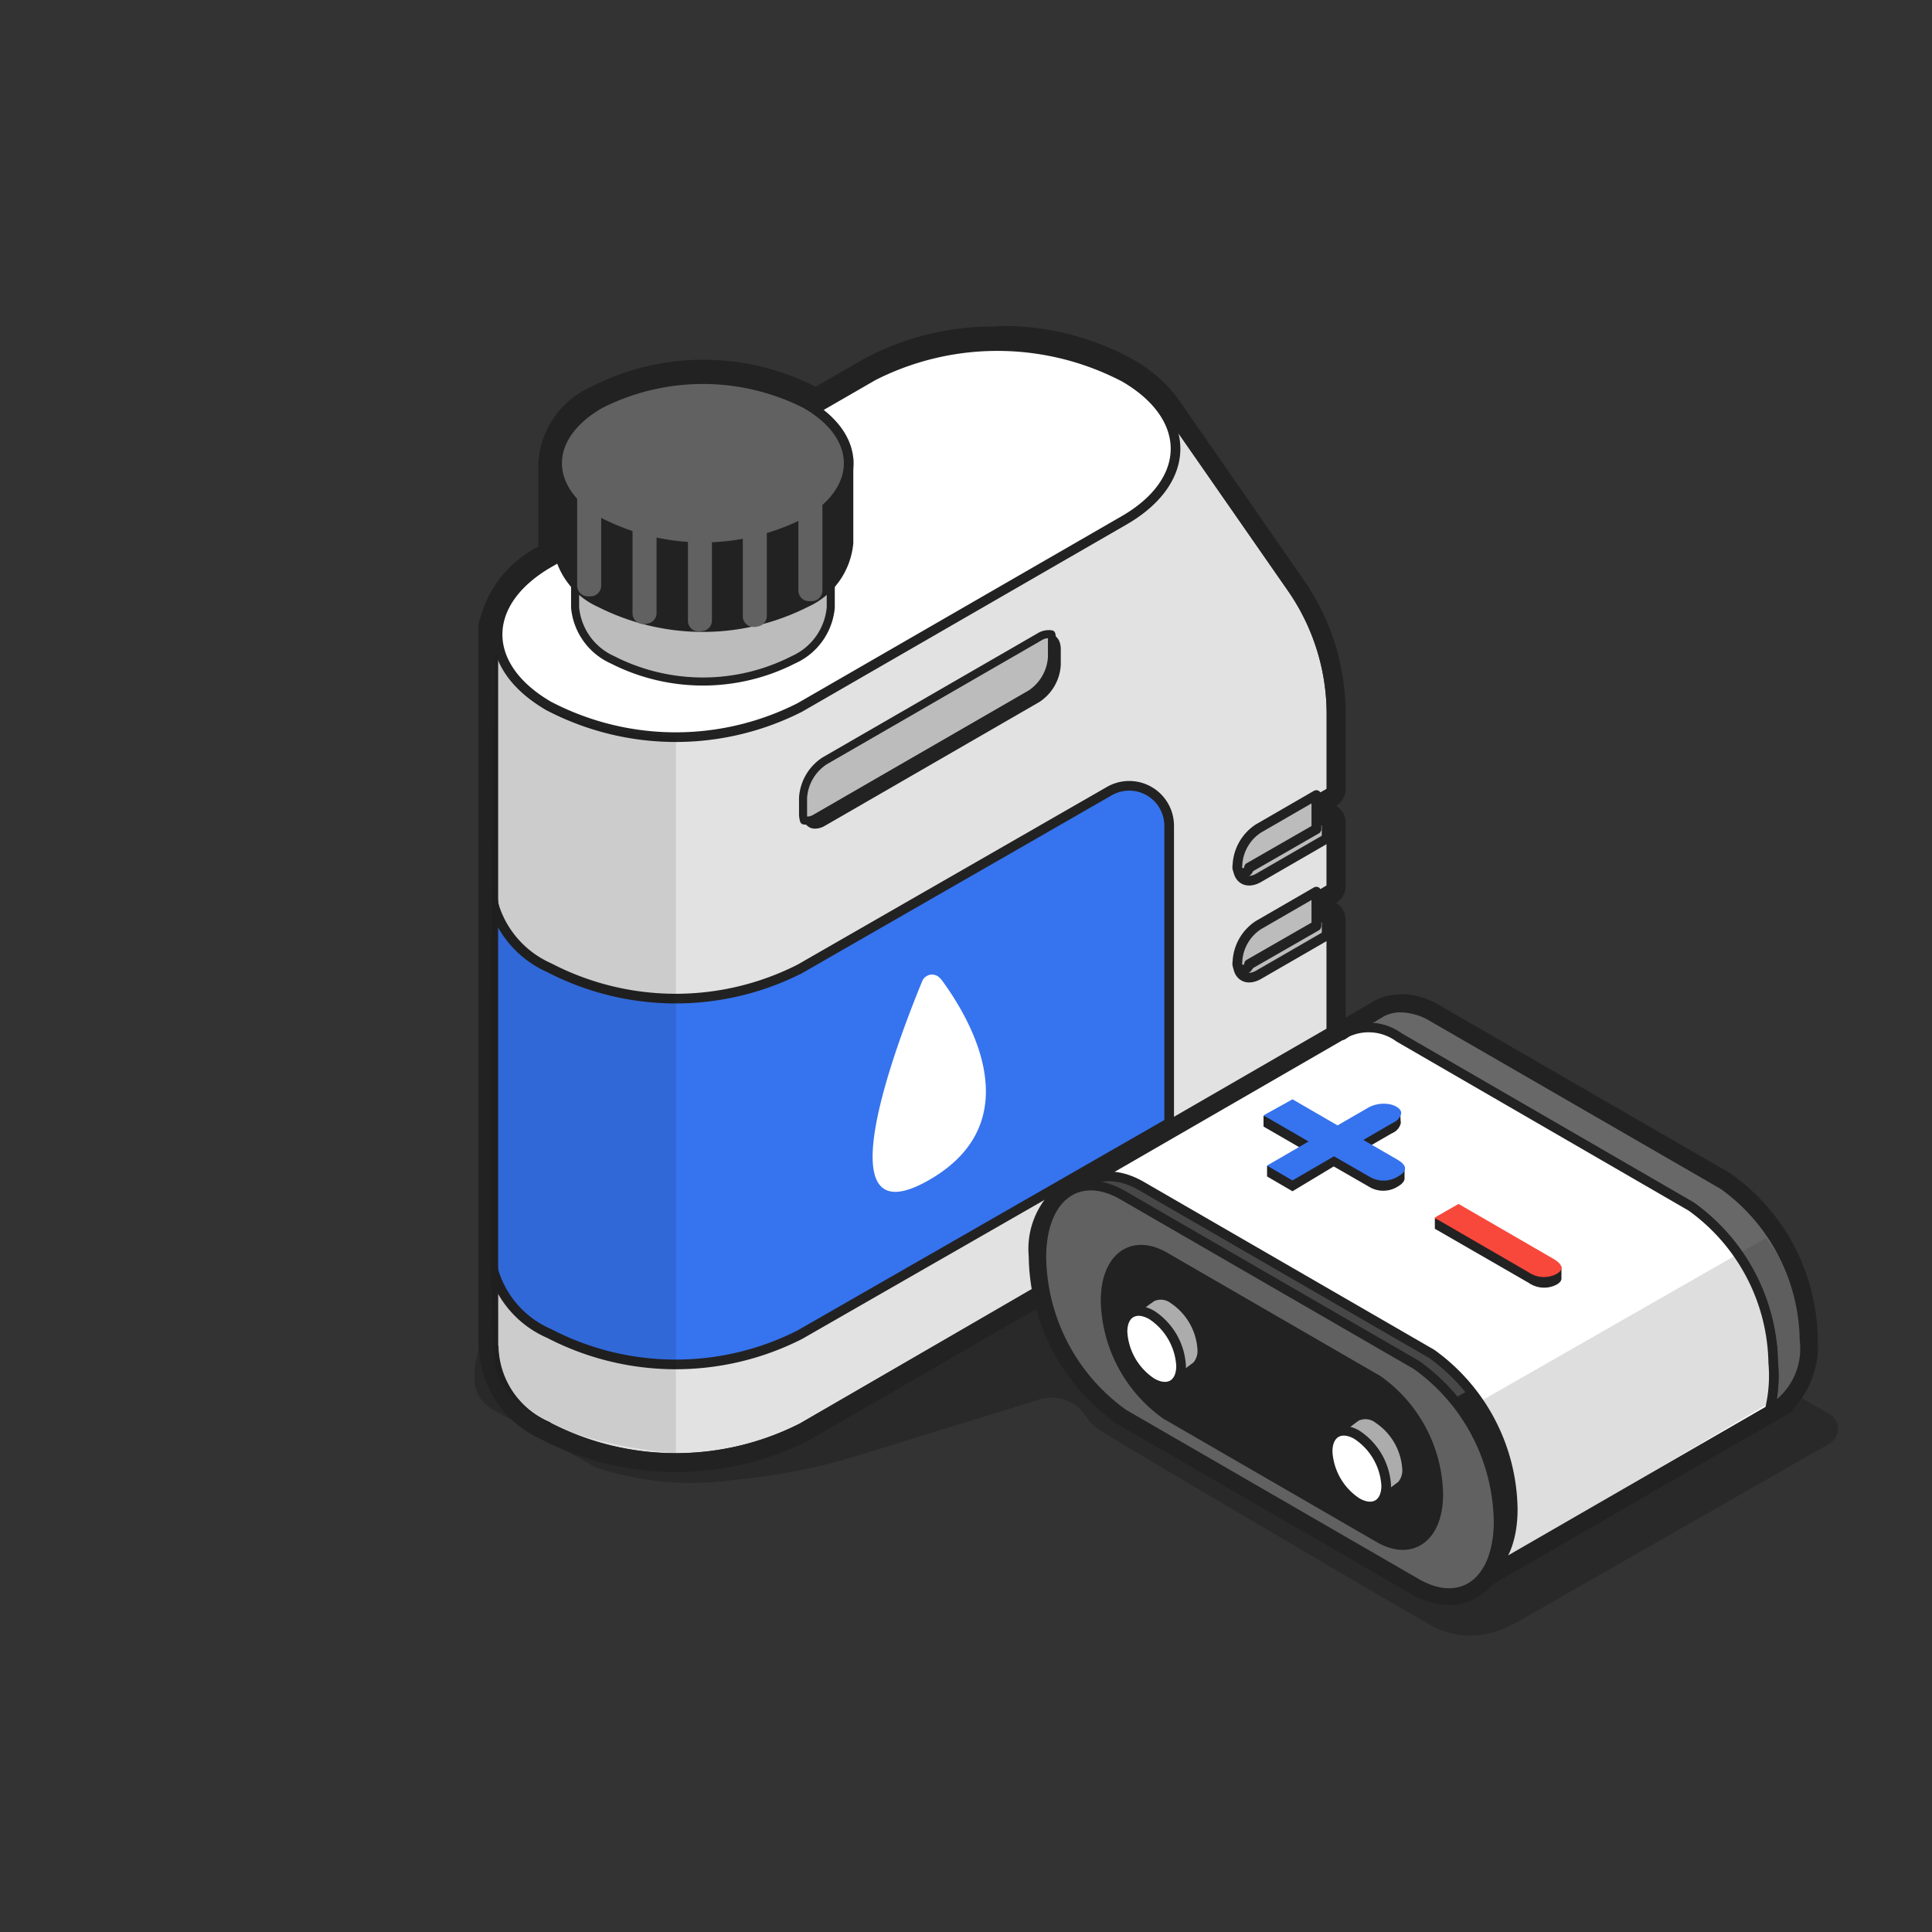<svg xmlns="http://www.w3.org/2000/svg" xmlns:xlink="http://www.w3.org/1999/xlink" width="70" height="70" viewBox="0 0 70 70">
  <rect x="0" y="0" width="70" height="70" fill="#333333" stroke="none"/>
  <defs>
    <clipPath id="clip-path">
      <rect id="사각형_318434" data-name="사각형 318434" width="70" height="70" fill="none"/>
    </clipPath>
    <clipPath id="clip-path-3">
      <rect id="사각형_318430" data-name="사각형 318430" width="49.397" height="24.464" fill="none"/>
    </clipPath>
    <clipPath id="clip-path-4">
      <rect id="사각형_318431" data-name="사각형 318431" width="6.732" height="29.075" fill="none"/>
    </clipPath>
    <clipPath id="clip-path-5">
      <rect id="사각형_318432" data-name="사각형 318432" width="11.947" height="11.873" fill="none"/>
    </clipPath>
  </defs>
  <g id="illust_oil_battery_main_110" transform="translate(35 35)">
    <g id="그룹_422789" data-name="그룹 422789" transform="translate(-35 -35)" clip-path="url(#clip-path)">
      <g id="그룹_422788" data-name="그룹 422788" clip-path="url(#clip-path)">
        <g id="그룹_422783" data-name="그룹 422783" transform="translate(17.197 34.802)" opacity="0.2">
          <g id="그룹_422782" data-name="그룹 422782" clip-path="url(#clip-path-3)">
            <path id="패스_840272" data-name="패스 840272" d="M196.411,314.645a.618.618,0,0,1,.012,1.073l-11.083,6.335a4.433,4.433,0,0,1-1.225.537,2.893,2.893,0,0,1-2.158-.3c-2.38-1.353-11.048-6.475-11.877-6.988a1.843,1.843,0,0,1-.6-.572,1.493,1.493,0,0,0-1.692-.607l-6.452,1.995a22.237,22.237,0,0,1-4.643.922,10.778,10.778,0,0,1-4.993-.467l-3.733-2.1c-1.808-1.015.537-4.748,2.345-5.775l16.112-9.392a8.365,8.365,0,0,1,8.237-.023l3.733,2.1c1.727.968,9.088,5.973,7.828,7.432Z" transform="translate(-147.33 -298.219)"/>
          </g>
        </g>
        <path id="패스_840273" data-name="패스 840273" d="M184.168,141.518v1.225l.373-.21v2.275l-.373.222v1.225l.373-.21v5.728h0a3.178,3.178,0,0,1-1.867,2.578l-17.22,9.94a9.935,9.935,0,0,1-8.995,0l-.093-.058a3.045,3.045,0,0,1-1.843-2.765h-.012v-3h0a3.212,3.212,0,0,0,1.867,2.555l.093.047a9.935,9.935,0,0,0,9,0l13.382-7.688v-10.85a1.388,1.388,0,0,0-2.077-1.2l-11.317,6.5a9.935,9.935,0,0,1-8.995,0l-.093-.047a3.2,3.2,0,0,1-1.867-2.555h0v-9.812l24.1-7.817,4.538,6.522a7.863,7.863,0,0,1,1.4,4.457V141.3Z" transform="translate(-136.475 -112.713)" fill="#e2e2e2"/>
        <path id="패스_840274" data-name="패스 840274" d="M177.158,245.531V256.3l-13.382,7.677a9.935,9.935,0,0,1-8.995,0l-.093-.047a3.587,3.587,0,0,1-2.088-2.578V248.063a3.634,3.634,0,0,0,2.088,2.613l.093.047a9.935,9.935,0,0,0,8.995,0l11.212-6.44a1.447,1.447,0,0,1,2.158,1.248" transform="translate(-134.797 -215.618)" fill="#3673ee"/>
        <path id="패스_840275" data-name="패스 840275" d="M177.158,245.481v10.768l-13.382,7.677a9.935,9.935,0,0,1-8.995,0l-.093-.047A3.587,3.587,0,0,1,152.6,261.3V248.012a3.634,3.634,0,0,0,2.088,2.613l.093.047a9.935,9.935,0,0,0,8.995,0l11.212-6.44a1.447,1.447,0,0,1,2.17,1.248Z" transform="translate(-134.797 -215.567)" fill="none" stroke="#222" stroke-linejoin="round" stroke-width="0.35"/>
        <path id="패스_840276" data-name="패스 840276" d="M177.225,113.79l-11.748,6.778a9.935,9.935,0,0,1-8.995,0l-.093-.047c-2.485-1.435-2.485-3.757,0-5.192l11.748-6.778a9.935,9.935,0,0,1,8.995,0l.093.047c2.485,1.435,2.485,3.757,0,5.192" transform="translate(-136.497 -94.936)" fill="#fff"/>
        <path id="패스_840277" data-name="패스 840277" d="M177.225,113.79l-11.748,6.778a9.935,9.935,0,0,1-8.995,0l-.093-.047c-2.485-1.435-2.485-3.757,0-5.192l11.748-6.778a9.935,9.935,0,0,1,8.995,0l.093.047C179.71,110.033,179.71,112.355,177.225,113.79Z" transform="translate(-136.497 -94.936)" fill="none" stroke="#222" stroke-linejoin="round" stroke-width="0.35"/>
        <path id="패스_840278" data-name="패스 840278" d="M186.51,160.79a7.217,7.217,0,0,1-6.557,0,2.3,2.3,0,0,1-1.353-1.89v3.477a2.307,2.307,0,0,0,1.353,1.89,7.217,7.217,0,0,0,6.557,0,2.3,2.3,0,0,0,1.353-1.89V158.9a2.307,2.307,0,0,1-1.353,1.89" transform="translate(-157.763 -140.362)" fill="#bcbcbc"/>
        <path id="패스_840279" data-name="패스 840279" d="M186.51,160.79a7.217,7.217,0,0,1-6.557,0,2.3,2.3,0,0,1-1.353-1.89v3.477a2.307,2.307,0,0,0,1.353,1.89,7.217,7.217,0,0,0,6.557,0,2.3,2.3,0,0,0,1.353-1.89V158.9A2.274,2.274,0,0,1,186.51,160.79Z" transform="translate(-157.763 -140.362)" fill="none" stroke="#222" stroke-linejoin="round" stroke-width="0.292"/>
        <path id="패스_840280" data-name="패스 840280" d="M186.488,140.551a7.218,7.218,0,0,1-6.557,0c-1.808-1.05-1.808-2.742,0-3.78a7.253,7.253,0,0,1,6.557,0c1.808,1.05,1.808,2.742,0,3.78" transform="translate(-157.741 -120.122)" fill="#bcbcbc"/>
        <path id="패스_840281" data-name="패스 840281" d="M186.488,140.551a7.218,7.218,0,0,1-6.557,0c-1.808-1.05-1.808-2.742,0-3.78a7.253,7.253,0,0,1,6.557,0C188.3,137.821,188.308,139.5,186.488,140.551Z" transform="translate(-157.741 -120.122)" fill="none" stroke="#222" stroke-linejoin="round" stroke-width="0.292"/>
        <path id="패스_840282" data-name="패스 840282" d="M173.1,143.9v2.882a2.625,2.625,0,0,0,1.54,2.158,8.255,8.255,0,0,0,7.467,0,2.625,2.625,0,0,0,1.54-2.158V143.9Z" transform="translate(-152.905 -127.112)" fill="#222"/>
        <path id="패스_840283" data-name="패스 840283" d="M173.1,143.9v2.882a2.625,2.625,0,0,0,1.54,2.158,8.255,8.255,0,0,0,7.467,0,2.625,2.625,0,0,0,1.54-2.158V143.9Z" transform="translate(-152.905 -127.112)" fill="none" stroke="#222" stroke-miterlimit="10" stroke-width="0.35"/>
        <path id="패스_840284" data-name="패스 840284" d="M182.04,122.947a8.255,8.255,0,0,1-7.467,0c-2.065-1.19-2.065-3.115,0-4.305a8.255,8.255,0,0,1,7.467,0c2.065,1.19,2.065,3.115,0,4.305" transform="translate(-152.839 -104.012)" fill="#616161"/>
        <path id="패스_840285" data-name="패스 840285" d="M182.04,122.947a8.255,8.255,0,0,1-7.467,0c-2.065-1.19-2.065-3.115,0-4.305a8.255,8.255,0,0,1,7.467,0C184.105,119.832,184.105,121.757,182.04,122.947Z" transform="translate(-152.839 -104.012)" fill="none" stroke="#222" stroke-miterlimit="10" stroke-width="0.35"/>
        <path id="패스_840286" data-name="패스 840286" d="M387.708,254v.572l-2.462,1.423c-.373.21-.677.093-.747-.268a.607.607,0,0,0,.4-.093l2.438-1.4V253.8Z" transform="translate(-339.642 -224.19)" fill="#bcbcbc"/>
        <path id="패스_840287" data-name="패스 840287" d="M387.708,254v.572l-2.462,1.423c-.373.21-.677.093-.747-.268a.607.607,0,0,0,.4-.093l2.438-1.4V253.8Z" transform="translate(-339.642 -224.19)" fill="none" stroke="#222" stroke-linejoin="round" stroke-width="0.35"/>
        <path id="패스_840288" data-name="패스 840288" d="M387.158,246.9v1.225l-2.438,1.4a.214.214,0,1,1-.42-.07v-.023a1.68,1.68,0,0,1,.758-1.318Z" transform="translate(-339.465 -218.095)" fill="#bcbcbc"/>
        <path id="패스_840289" data-name="패스 840289" d="M387.158,246.9v1.225l-2.438,1.4a.214.214,0,1,1-.42-.07v-.023a1.68,1.68,0,0,1,.758-1.318Z" transform="translate(-339.465 -218.095)" fill="none" stroke="#222" stroke-linejoin="round" stroke-width="0.35"/>
        <path id="패스_840290" data-name="패스 840290" d="M387.708,284.1v.572l-2.462,1.423c-.373.21-.677.093-.747-.268a.607.607,0,0,0,.4-.093l2.438-1.4V283.9Z" transform="translate(-339.642 -250.778)" fill="#bcbcbc"/>
        <path id="패스_840291" data-name="패스 840291" d="M387.708,284.1v.572l-2.462,1.423c-.373.21-.677.093-.747-.268a.607.607,0,0,0,.4-.093l2.438-1.4V283.9Z" transform="translate(-339.642 -250.778)" fill="none" stroke="#222" stroke-linejoin="round" stroke-width="0.35"/>
        <path id="패스_840292" data-name="패스 840292" d="M387.158,276.9v1.225l-2.438,1.4a.214.214,0,1,1-.42-.07v-.023a1.68,1.68,0,0,1,.758-1.318Z" transform="translate(-339.465 -244.595)" fill="#bcbcbc"/>
        <path id="패스_840293" data-name="패스 840293" d="M387.158,276.9v1.225l-2.438,1.4a.214.214,0,1,1-.42-.07v-.023a1.68,1.68,0,0,1,.758-1.318Z" transform="translate(-339.465 -244.595)" fill="none" stroke="#222" stroke-linejoin="round" stroke-width="0.35"/>
        <path id="패스_840294" data-name="패스 840294" d="M273.461,302.82a.385.385,0,0,0-.665.082c-.9,2.182-3.687,9.473.257,7.2,3.722-2.147,1.435-5.915.42-7.28" transform="translate(-239.382 -267.353)" fill="#fff"/>
        <path id="패스_840295" data-name="패스 840295" d="M252.117,206.9l-.117-.023.233-.093,7.782-4.492a1.855,1.855,0,0,0,.852-1.47v-.42a.724.724,0,0,1,.012.152v.56a1.587,1.587,0,0,1-.7,1.225l-7.782,4.492a.572.572,0,0,1-.28.082" transform="translate(-222.6 -177.02)" fill="#3673ee"/>
        <path id="패스_840296" data-name="패스 840296" d="M258.648,196.9a.828.828,0,0,1,.035.257v.56a1.715,1.715,0,0,1-.77,1.342l-7.782,4.5a.712.712,0,0,1-.35.1H249.7a.4.4,0,0,0,.4.292.7.7,0,0,0,.35-.1l7.782-4.492a1.715,1.715,0,0,0,.77-1.342v-.56c0-.315-.14-.5-.35-.548" transform="translate(-220.568 -173.928)" fill="#222"/>
        <path id="패스_840297" data-name="패스 840297" d="M258.417,197.206v.56a1.715,1.715,0,0,1-.77,1.342l-7.782,4.492a.63.63,0,0,1-.432.093.828.828,0,0,1-.035-.257v-.56a1.727,1.727,0,0,1,.782-1.342l7.782-4.492a.63.63,0,0,1,.432-.093.828.828,0,0,1,.035.257" transform="translate(-220.302 -173.966)" fill="#bcbcbc"/>
        <path id="패스_840298" data-name="패스 840298" d="M258.417,197.206v.56a1.715,1.715,0,0,1-.77,1.342l-7.782,4.492a.63.63,0,0,1-.432.093.828.828,0,0,1-.035-.257v-.56a1.727,1.727,0,0,1,.782-1.342l7.782-4.492a.63.63,0,0,1,.432-.093A.828.828,0,0,1,258.417,197.206Z" transform="translate(-220.302 -173.966)" fill="none" stroke="#222" stroke-linejoin="round" stroke-width="0.292"/>
        <line id="선_126345" data-name="선 126345" transform="translate(47.892 24.243)" fill="#fff"/>
        <path id="패스_840299" data-name="패스 840299" d="M167.407,102.012a9.2,9.2,0,0,1,4.492,1.073l.093.047a4.293,4.293,0,0,1,1.4,1.225l4.538,6.533a7.817,7.817,0,0,1,1.4,4.457v2.718l-.373.21v.805l.373.21v.572h0v1.7l-.373.222v1.225h0v-.432l.373.21v.572h0v3.512h0v1.622h0a3.178,3.178,0,0,1-1.867,2.578l-17.22,9.987a9.935,9.935,0,0,1-8.983,0l-.093-.058a3.045,3.045,0,0,1-1.843-2.765h-.012V112.465h0v-.28h.023a3.336,3.336,0,0,1,1.843-2.31l.373-.21a1.808,1.808,0,0,1-.07-.5V106.27a2.625,2.625,0,0,1,1.54-2.158,8.3,8.3,0,0,1,7.467,0l.315.2,2.123-1.225a9.231,9.231,0,0,1,4.492-1.073m11.55,17.5h0m-11.55-18.2a9.875,9.875,0,0,0-4.842,1.167l-1.762,1.015a8.925,8.925,0,0,0-8.155.012,3.208,3.208,0,0,0-1.89,2.765v3.01a4.1,4.1,0,0,0-2.112,2.625.7.7,0,0,0-.058.268v.28h0v25.783a.7.7,0,0,0,.012.1,3.833,3.833,0,0,0,2.205,3.267l.093.047a10.63,10.63,0,0,0,9.683,0l17.22-9.94a3.833,3.833,0,0,0,2.205-3.138v-.047h0V122.8a.7.7,0,0,0-.35-.607h.012a.7.7,0,0,0,.338-.607v-2.3a.7.7,0,0,0-.35-.607h0a.7.7,0,0,0,.35-.607v-2.73a8.482,8.482,0,0,0-1.528-4.865l-4.527-6.522a4.97,4.97,0,0,0-1.633-1.435l-.093-.058a9.781,9.781,0,0,0-4.842-1.167" transform="translate(-131.263 -89.482)" fill="#222"/>
        <g id="그룹_422785" data-name="그룹 422785" transform="translate(17.757 23.578)" opacity="0.1">
          <g id="그룹_422784" data-name="그룹 422784" clip-path="url(#clip-path-4)">
            <path id="패스_840300" data-name="패스 840300" d="M152.426,202.1s.28,2.777,6.545,3.127v25.947s-6.137-.385-6.545-3.208,0-25.865,0-25.865" transform="translate(-152.239 -202.1)" fill="#000001"/>
          </g>
        </g>
        <path id="패스_840301" data-name="패스 840301" d="M353.763,372.973,343.24,366.9a7.044,7.044,0,0,1-2.94-5.623c0-2.17,1.318-3.162,2.94-2.228l10.512,6.078a7.044,7.044,0,0,1,2.94,5.623c0,2.17-1.318,3.162-2.94,2.228" transform="translate(-300.598 -316.845)" fill="#e3e3e3"/>
        <path id="패스_840302" data-name="패스 840302" d="M353.763,372.973,343.24,366.9a7.044,7.044,0,0,1-2.94-5.623c0-2.17,1.318-3.162,2.94-2.228l10.512,6.078a7.044,7.044,0,0,1,2.94,5.623C356.692,372.915,355.385,373.907,353.763,372.973Z" transform="translate(-300.598 -316.845)" fill="none" stroke="#222" stroke-linecap="round" stroke-linejoin="round" stroke-width="0.35"/>
        <path id="패스_840303" data-name="패스 840303" d="M433.2,327.355h.012l-.21.117a5.264,5.264,0,0,0,.117-1.715v-.012a7.114,7.114,0,0,0-2.975-5.635l-10.582-6.125a1.917,1.917,0,0,0-1.96-.152h0l1.237-.712h0a1.481,1.481,0,0,1,.793-.222,2.357,2.357,0,0,1,1.167.35l10.523,6.078a7.044,7.044,0,0,1,2.94,5.623,2.561,2.561,0,0,1-1.062,2.4" transform="translate(-368.88 -276.395)" fill="#686868"/>
        <path id="패스_840304" data-name="패스 840304" d="M433.2,327.355h.012l-.21.117a5.264,5.264,0,0,0,.117-1.715v-.012a7.114,7.114,0,0,0-2.975-5.635l-10.582-6.125a1.917,1.917,0,0,0-1.96-.152h0l1.237-.712h0a1.481,1.481,0,0,1,.793-.222,2.357,2.357,0,0,1,1.167.35l10.523,6.078a7.044,7.044,0,0,1,2.94,5.623A2.561,2.561,0,0,1,433.2,327.355Z" transform="translate(-368.88 -276.395)" fill="none" stroke="#222" stroke-miterlimit="10" stroke-width="0.35"/>
        <path id="패스_840305" data-name="패스 840305" d="M362.55,331.227a5.237,5.237,0,0,1-.128,1.715l-10.29,5.938-14.432-14.2,9.333-5.39h0a1.865,1.865,0,0,1,1.96.152l10.582,6.125a7.114,7.114,0,0,1,2.975,5.635Z" transform="translate(-298.302 -281.854)" fill="#fff"/>
        <path id="패스_840306" data-name="패스 840306" d="M362.55,331.227a5.237,5.237,0,0,1-.128,1.715l-10.29,5.938-14.432-14.2,9.333-5.39h0a1.865,1.865,0,0,1,1.96.152l10.582,6.125a7.114,7.114,0,0,1,2.975,5.635Z" transform="translate(-298.302 -281.854)" fill="none" stroke="#222" stroke-linecap="round" stroke-linejoin="round" stroke-width="0.35"/>
        <line id="선_126346" data-name="선 126346" x1="0.023" y2="0.012" transform="translate(49.957 36.715)" fill="none" stroke="#222" stroke-linecap="round" stroke-linejoin="round" stroke-width="0.35"/>
        <line id="선_126347" data-name="선 126347" x1="0.093" y2="0.058" transform="translate(64.33 50.913)" fill="none" stroke="#222" stroke-linecap="round" stroke-linejoin="round" stroke-width="0.35"/>
        <path id="패스_840307" data-name="패스 840307" d="M342.752,379.573,332.24,373.5a7.044,7.044,0,0,1-2.94-5.623c0-2.17,1.318-3.162,2.94-2.228l10.512,6.078a7.044,7.044,0,0,1,2.94,5.623c0,2.17-1.318,3.162-2.94,2.228" transform="translate(-290.882 -322.675)" fill="#474747"/>
        <path id="패스_840308" data-name="패스 840308" d="M342.752,379.573,332.24,373.5a7.044,7.044,0,0,1-2.94-5.623c0-2.17,1.318-3.162,2.94-2.228l10.512,6.078a7.044,7.044,0,0,1,2.94,5.623C345.692,379.515,344.385,380.507,342.752,379.573Z" transform="translate(-290.882 -322.675)" fill="none" stroke="#222" stroke-miterlimit="10" stroke-width="0.35"/>
        <path id="패스_840309" data-name="패스 840309" d="M336.992,382.617l-10.617-6.137a7.1,7.1,0,0,1-2.975-5.67c0-2.182,1.33-3.2,2.975-2.24l10.617,6.137a7.1,7.1,0,0,1,2.975,5.67c0,2.182-1.33,3.2-2.975,2.24" transform="translate(-285.67 -325.252)" fill="#616161"/>
        <path id="패스_840310" data-name="패스 840310" d="M336.992,382.617l-10.617-6.137a7.1,7.1,0,0,1-2.975-5.67c0-2.182,1.33-3.2,2.975-2.24l10.617,6.137a7.1,7.1,0,0,1,2.975,5.67C339.967,382.558,338.637,383.562,336.992,382.617Z" transform="translate(-285.67 -325.252)" fill="none" stroke="#222" stroke-miterlimit="10" stroke-width="0.35"/>
        <path id="패스_840311" data-name="패스 840311" d="M416.993,321l-.093.058" transform="translate(-368.262 -283.55)" fill="none" stroke="#222" stroke-linecap="round" stroke-linejoin="round" stroke-width="0.35"/>
        <path id="패스_840312" data-name="패스 840312" d="M353.3,398.6l-7.723-4.468a5.193,5.193,0,0,1-2.182-4.1h0c-.012-1.575.957-2.3,2.147-1.61l7.723,4.468a5.193,5.193,0,0,1,2.182,4.095c.012,1.575-.957,2.3-2.147,1.61" transform="translate(-303.336 -342.881)" fill="#222"/>
        <path id="패스_840313" data-name="패스 840313" d="M353.3,398.6l-7.723-4.468a5.193,5.193,0,0,1-2.182-4.1h0c-.012-1.575.957-2.3,2.147-1.61l7.723,4.468a5.193,5.193,0,0,1,2.182,4.095C355.463,398.566,354.494,399.289,353.3,398.6Z" transform="translate(-303.336 -342.881)" fill="none" stroke="#222" stroke-miterlimit="10" stroke-width="0.35"/>
        <path id="패스_840314" data-name="패스 840314" d="M352.973,404.685h0l-.9.677-1.575-2.555.747-.56.128-.093h.035a.759.759,0,0,1,.7.1,2.363,2.363,0,0,1,1.062,1.843.828.828,0,0,1-.21.607" transform="translate(-309.608 -355.195)" fill="#acacad"/>
        <path id="패스_840315" data-name="패스 840315" d="M352.973,404.685h0l-.9.677-1.575-2.555.747-.56.128-.093h.035a.759.759,0,0,1,.7.1,2.363,2.363,0,0,1,1.062,1.843A.828.828,0,0,1,352.973,404.685Z" transform="translate(-309.608 -355.195)" fill="none" stroke="#222" stroke-linecap="round" stroke-linejoin="round" stroke-width="0.35"/>
        <path id="패스_840316" data-name="패스 840316" d="M357.028,402.5l-.128.093a.479.479,0,0,1,.128-.093" transform="translate(-315.262 -355.542)" fill="#e3e3e3"/>
        <path id="패스_840317" data-name="패스 840317" d="M357.028,402.5l-.128.093A.479.479,0,0,1,357.028,402.5Z" transform="translate(-315.262 -355.542)" fill="none" stroke="#222" stroke-linecap="round" stroke-linejoin="round" stroke-width="0.35"/>
        <path id="패스_840318" data-name="패스 840318" d="M350.723,409.137c0,.677-.478.945-1.062.607A2.363,2.363,0,0,1,348.6,407.9c0-.677.478-.945,1.062-.607a2.363,2.363,0,0,1,1.062,1.843" transform="translate(-307.93 -359.647)" fill="#fff"/>
        <path id="패스_840319" data-name="패스 840319" d="M350.723,409.137c0,.677-.478.945-1.062.607A2.363,2.363,0,0,1,348.6,407.9c0-.677.478-.945,1.062-.607A2.363,2.363,0,0,1,350.723,409.137Z" transform="translate(-307.93 -359.647)" fill="none" stroke="#222" stroke-linecap="round" stroke-linejoin="round" stroke-width="0.35"/>
        <path id="패스_840320" data-name="패스 840320" d="M358.035,402.223H358l.035-.023Z" transform="translate(-316.233 -355.277)" fill="#e3e3e3"/>
        <path id="패스_840321" data-name="패스 840321" d="M358.035,402.223H358l.035-.023Z" transform="translate(-316.233 -355.277)" fill="none" stroke="#222" stroke-linecap="round" stroke-linejoin="round" stroke-width="0.35"/>
        <path id="패스_840322" data-name="패스 840322" d="M416.573,441.785h0l-.9.677-1.575-2.555.747-.56.128-.093h.035a.759.759,0,0,1,.7.105,2.363,2.363,0,0,1,1.062,1.843.829.829,0,0,1-.21.607" transform="translate(-365.788 -387.967)" fill="#acacad"/>
        <path id="패스_840323" data-name="패스 840323" d="M416.573,441.785h0l-.9.677-1.575-2.555.747-.56.128-.093h.035a.759.759,0,0,1,.7.105,2.363,2.363,0,0,1,1.062,1.843A.828.828,0,0,1,416.573,441.785Z" transform="translate(-365.788 -387.967)" fill="none" stroke="#222" stroke-linecap="round" stroke-linejoin="round" stroke-width="0.35"/>
        <path id="패스_840324" data-name="패스 840324" d="M414.423,446.337c0,.677-.478.945-1.062.607A2.363,2.363,0,0,1,412.3,445.1c0-.677.478-.945,1.062-.607a2.363,2.363,0,0,1,1.062,1.843" transform="translate(-364.198 -392.507)" fill="#fff"/>
        <path id="패스_840325" data-name="패스 840325" d="M414.423,446.337c0,.677-.478.945-1.062.607A2.363,2.363,0,0,1,412.3,445.1c0-.677.478-.945,1.062-.607A2.363,2.363,0,0,1,414.423,446.337Z" transform="translate(-364.198 -392.507)" fill="none" stroke="#222" stroke-linecap="round" stroke-linejoin="round" stroke-width="0.35"/>
        <g id="그룹_422787" data-name="그룹 422787" transform="translate(53.597 44.858)" opacity="0.15">
          <g id="그룹_422786" data-name="그룹 422786" clip-path="url(#clip-path-5)">
            <path id="패스_840326" data-name="패스 840326" d="M459.4,390.438l10.383-5.938c1.785,2.345,2.193,4.34.408,5.81l-10.29,6.067c.665-1.12.992-2.38-.5-5.938" transform="translate(-459.4 -384.5)" fill="#222"/>
          </g>
        </g>
        <path id="패스_840327" data-name="패스 840327" d="M449,380.645a.983.983,0,0,0,1,.07q.187-.1.187-.233v-.408L445.6,378.3v.385Z" transform="translate(-393.613 -334.165)" fill="#222"/>
        <path id="패스_840328" data-name="패스 840328" d="M448.907,376.373a.983.983,0,0,0,1,.07q.443-.245-.128-.572l-3.407-1.972-.875.5Z" transform="translate(-393.525 -330.278)" fill="#f8483b"/>
        <path id="패스_840329" data-name="패스 840329" d="M392.4,345.144l2.672.723,1.038-.6a1.167,1.167,0,0,1,.863-.163c.082.023.315-.175.385-.14,0,.5.035.4,0,.5a.514.514,0,0,1-.257.292l-.07.035-1.038.6,1.517.618v.408c0,.093-.082.2-.257.3a.992.992,0,0,1-1.05-.012l-.082-.047-1.178-.677-1.493.9-.922-.537v-.385l1.505-.478-1.633-.945Z" transform="translate(-346.62 -304.719)" fill="#222"/>
        <path id="패스_840330" data-name="패스 840330" d="M393.45,341.4l1.633.945,1.038-.6a1.167,1.167,0,0,1,.863-.163.747.747,0,0,1,.222.082q.21.117.175.28a.513.513,0,0,1-.257.292l-.07.035-1.038.6,1.248.723q.525.315,0,.607a.992.992,0,0,1-1.05-.012l-.082-.047-1.178-.677-1.505.875-.922-.537,1.505-.875-1.633-.945Z" transform="translate(-346.62 -301.57)" fill="#3673ee"/>
        <path id="패스_840331" data-name="패스 840331" d="M332.987,309.19a2.357,2.357,0,0,1,1.167.35l10.512,6.078a7.044,7.044,0,0,1,2.94,5.623,2.561,2.561,0,0,1-1.062,2.4h.012l-.21.117-10.29,5.938h-.012l-.07.047h0a1.529,1.529,0,0,1-1.26.642,2.392,2.392,0,0,1-1.178-.362l-10.617-6.137a7.1,7.1,0,0,1-2.975-5.67,2.533,2.533,0,0,1,1.458-2.567,1.2,1.2,0,0,1,.175-.152h.023l9.333-5.39,1.237-.712h.012a1.447,1.447,0,0,1,.782-.21m0-.467a1.9,1.9,0,0,0-1.027.28h0l-1.225.712-9.31,5.378h-.047a1.063,1.063,0,0,0-.2.163,2.987,2.987,0,0,0-1.657,2.952,7.532,7.532,0,0,0,3.208,6.078l10.617,6.137a2.835,2.835,0,0,0,1.412.42,2,2,0,0,0,1.563-.747h.012l10.278-5.938.21-.117.4-.233-.023-.047a3.355,3.355,0,0,0,.91-2.543,7.453,7.453,0,0,0-3.173-6.02L334.4,309.12a2.812,2.812,0,0,0-1.4-.42" transform="translate(-282.225 -272.685)" fill="#222"/>
        <path id="패스_840332" data-name="패스 840332" d="M451.6,431.738l.6-.338s2.263,2.87,1.225,5.95l-.4-.058a7.073,7.073,0,0,0-1.423-5.553" transform="translate(-398.913 -381.07)" fill="#222"/>
        <path id="패스_840333" data-name="패스 840333" d="M179.69,152.428h-.1a.385.385,0,0,1-.385-.385v-3.558a.385.385,0,0,1,.385-.385h.1a.385.385,0,0,1,.385.385v3.558a.385.385,0,0,1-.385.385" transform="translate(-158.293 -130.822)" fill="#616161"/>
        <path id="패스_840334" data-name="패스 840334" d="M196.89,160.94h-.1a.385.385,0,0,1-.385-.385v-3.57a.385.385,0,0,1,.385-.385h.1a.385.385,0,0,1,.385.385v3.558a.385.385,0,0,1-.385.385" transform="translate(-173.487 -138.33)" fill="#616161"/>
        <path id="패스_840335" data-name="패스 840335" d="M214.09,163.24h-.1a.385.385,0,0,1-.385-.385v-3.57a.385.385,0,0,1,.385-.385h.1a.385.385,0,0,1,.385.385v3.558a.385.385,0,0,1-.385.385" transform="translate(-188.68 -140.362)" fill="#616161"/>
        <path id="패스_840336" data-name="패스 840336" d="M231.2,161.84h-.117a.385.385,0,0,1-.385-.385v-3.57a.385.385,0,0,1,.385-.385h.1a.385.385,0,0,1,.385.385v3.558a.385.385,0,0,1-.385.385" transform="translate(-203.785 -139.125)" fill="#616161"/>
        <path id="패스_840337" data-name="패스 840337" d="M248.39,153.928h-.1a.385.385,0,0,1-.385-.385v-3.558a.385.385,0,0,1,.385-.385h.1a.385.385,0,0,1,.385.385v3.558a.385.385,0,0,1-.385.385" transform="translate(-218.978 -132.147)" fill="#616161"/>
      </g>
    </g>
  </g>
</svg>
